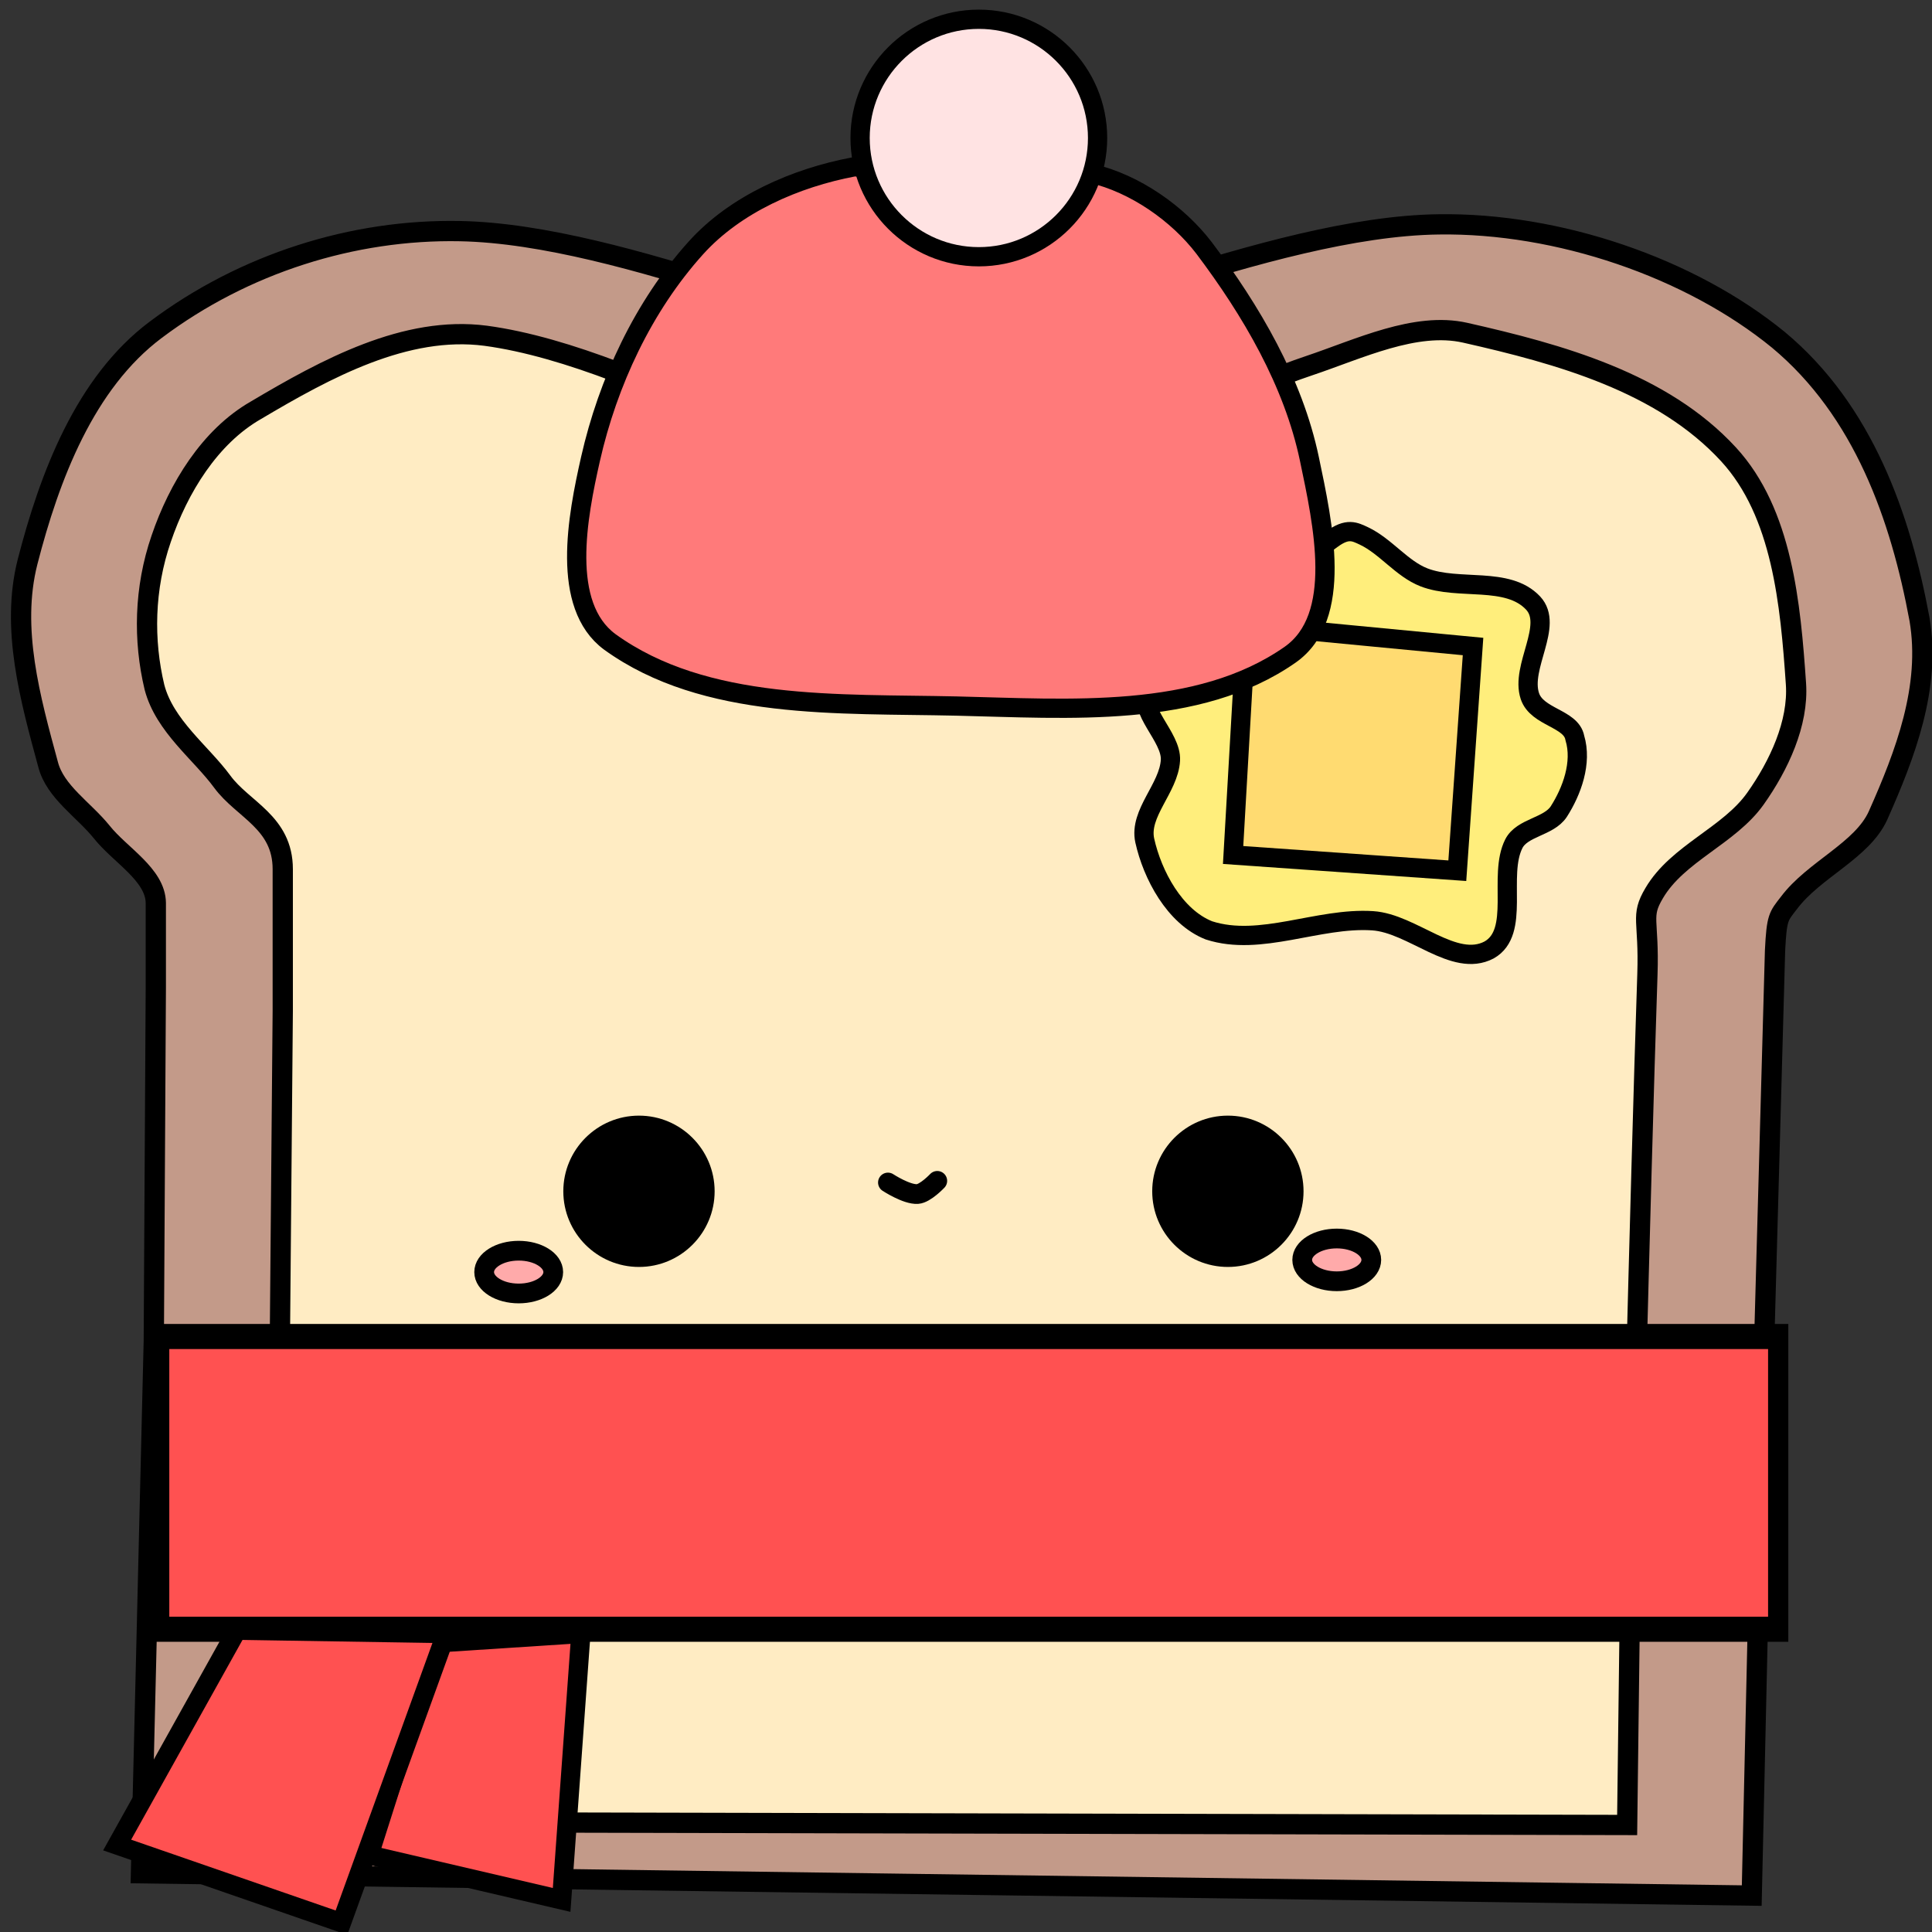 <svg version="1.1" width="301" height="301" viewBox="-1 -1 301 301" xmlns="http://www.w3.org/2000/svg" xmlns:xlink="http://www.w3.org/1999/xlink">
  <rect x="-1" y="-1" width="301" height="301" fill="#333333" stroke="none"/>
  <!-- Exported by Scratch - http://scratch.mit.edu/ -->
  <path id="ID0.272354687564075" fill="#C39A89" stroke="#000000" stroke-width="3" stroke-linecap="round" d="M 213.250 82.600 C 225.852 82.988 261.499 65.811 286.650 65.500 C 304.310 65.241 323.850 71.900 336.950 82.600 C 349.550 93.100 355.050 108.850 357.850 124 C 359.550 134 355.750 143.950 351.700 153.050 C 349.350 158.250 342.200 161.050 338.500 166 C 336.950 168 336.700 168.100 336.450 173.050 L 334.850 230.850 L 333 313 L 94.450 309.700 L 96.350 230.850 L 96.650 178.500 L 96.650 166 C 96.600 161.800 91.350 158.900 88.650 155.500 C 85.950 152.150 81.750 149.550 80.700 145.500 C 78.050 135.750 75.150 125.350 77.650 115.500 C 80.900 102.850 86.150 88.950 96.650 81.100 C 109.700 71.300 125.871 66.192 141.700 66.500 C 166.239 66.966 201.046 83.635 213.300 83.550 Z " transform="matrix(1.052, 0, 0, 1.052, -78.4, -34.95)"/>
  <path id="ID0.272354687564075" fill="#FFECC3" stroke="#000000" stroke-width="3" stroke-linecap="round" d="M 216.100 107.250 C 225.477 107.368 250.480 91.389 268.350 85.400 C 275.820 82.897 284.146 78.848 291.500 80.500 C 305.449 83.652 320.688 87.842 330.500 98.500 C 338.491 107.176 339.686 120.728 340.500 132.500 C 340.901 138.353 337.968 144.604 334.500 149.500 C 330.600 155.009 322.956 157.598 319.500 163.500 C 317.419 167 318.773 167.364 318.500 175.500 C 317.409 208.046 315.850 273.500 315.850 273.500 L 315.500 301.500 L 115.350 301.050 L 116.400 180.950 L 116.400 159.950 C 116.400 153 110.500 151.150 107.450 147 C 104.300 142.700 98.900 138.750 97.400 133 C 95.750 126.100 95.850 118.400 98.400 111 C 100.950 103.500 105.600 95.900 112.400 92 C 122.850 85.800 134.612 79.404 146.450 80.950 C 170.756 84.224 203.696 106.349 216.050 106.800 Z " transform="matrix(1.052, 0, 0, 1.052, -79.4, -33.85)"/>
  <path id="ID0.2763961092568934" fill="#FFEE7C" stroke="#000000" stroke-width="3" stroke-linecap="round" d="M 184.350 120.050 C 186.346 123.121 180.788 127.309 181 131 C 181.254 135.360 185.931 139.234 185 143.500 C 183.816 148.833 180.358 155.385 175 157.500 C 166.990 160.092 157.988 155.447 149.500 156 C 143.283 156.405 136.807 163.429 131.350 160.550 C 126.404 157.754 130.024 148.987 127.500 144 C 126.206 141.444 122.072 141.389 120.500 139 C 118.474 135.839 116.823 131.395 118 127.500 C 118.561 124.441 123.886 124.336 125 121 C 126.520 116.416 121.223 110.001 124.500 106.500 C 128.479 102.263 136.078 104.601 141.500 102.500 C 144.958 101.156 147.438 97.675 150.850 96.050 C 152.276 95.388 153.403 94.745 155.850 96.550 C 165.637 103.772 176.892 110.171 184.350 120.050 Z " transform="matrix(-1, 0, 0, 1, 362.35, -13.55)"/>
  <path id="ID0.6717009982094169" fill="#FF5151" stroke="#000000" stroke-width="3" stroke-linecap="round" d="M 99 242 L 339 242 L 339 277 L 99 277 L 99 242 Z " transform="matrix(1.051, 0, 0, 1.303, -80.25, -108.1)"/>
  <path id="ID0.5742413708940148" fill="#000000" stroke="#000000" stroke-width="3" d="M 162 198 C 164.759 198 167.259 199.121 169.069 200.931 C 170.879 202.741 172 205.241 172 208 C 172 210.759 170.879 213.259 169.069 215.069 C 167.259 216.879 164.759 218 162 218 C 159.241 218 156.741 216.879 154.931 215.069 C 153.121 213.259 152 210.759 152 208 C 152 205.241 153.121 202.741 154.931 200.931 C 156.741 199.121 159.241 198 162 198 Z " transform="matrix(1.025, 0, 0, 1.025, -67.5, -28.6)"/>
  <path id="ID0.5742413708940148" fill="#000000" stroke="#000000" stroke-width="3" d="M 162 198 C 164.759 198 167.259 199.121 169.069 200.931 C 170.879 202.741 172 205.241 172 208 C 172 210.759 170.879 213.259 169.069 215.069 C 167.259 216.879 164.759 218 162 218 C 159.241 218 156.741 216.879 154.931 215.069 C 153.121 213.259 152 210.759 152 208 C 152 205.241 153.121 202.741 154.931 200.931 C 156.741 199.121 159.241 198 162 198 Z " transform="matrix(1.025, 0, 0, 1.025, 24.25, -28.6)"/>
  <path id="ID0.6809213594533503" fill="none" stroke="#000000" stroke-width="3" stroke-linecap="round" d="M 203.500 209.250 C 203.500 209.250 206.343 211.112 208 211 C 209.198 210.913 211 209 211 209 " transform="matrix(1.025, 0, 0, 1.025, -71.25, -31.25)"/>
  <path id="ID0.999744875356555" fill="#FFAAAA" stroke="#000000" stroke-width="3" d="M 276.500 218.250 C 277.948 218.250 279.261 218.614 280.211 219.203 C 281.162 219.791 281.750 220.603 281.750 221.500 C 281.750 222.397 281.162 223.209 280.211 223.797 C 279.261 224.386 277.948 224.750 276.500 224.750 C 275.052 224.750 273.739 224.386 272.789 223.797 C 271.838 223.209 271.250 222.397 271.250 221.500 C 271.250 220.603 271.838 219.791 272.789 219.203 C 273.739 218.614 275.052 218.250 276.500 218.250 Z " transform="matrix(1.025, 0, 0, 1.025, -76.15, -31.75)"/>
  <path id="ID0.4096234980970621" fill="#FFDB71" stroke="#000000" stroke-width="3" d="M 170.450 111.600 L 170 147.500 L 135 147.500 L 135 112.500 L 170.450 111.600 Z " transform="matrix(-0.998, -0.07, -0.07, 0.998, 371.1, -3.1)"/>
  <path id="ID0.999744875356555" fill="#FFAAAA" stroke="#000000" stroke-width="3" d="M 276.500 218.250 C 277.948 218.250 279.261 218.614 280.211 219.203 C 281.162 219.791 281.750 220.603 281.750 221.500 C 281.750 222.397 281.162 223.209 280.211 223.797 C 279.261 224.386 277.948 224.750 276.500 224.750 C 275.052 224.750 273.739 224.386 272.789 223.797 C 271.838 223.209 271.250 222.397 271.250 221.500 C 271.250 220.603 271.838 219.791 272.789 219.203 C 273.739 218.614 275.052 218.250 276.500 218.250 Z " transform="matrix(1.025, 0, 0, 1.025, -203.6, -29.85)"/>
  <path id="ID0.32116088829934597" fill="#FF7A7A" stroke="#000000" stroke-width="3" stroke-linecap="round" d="M 216 44 C 223.112 41.713 235.992 42.222 248 45 C 254.840 46.582 261.516 51.296 265.587 56.628 C 272.943 66.391 279.490 77.525 282 89.500 C 284.123 99.634 287.357 114.138 279 120 C 264.646 130.036 244.485 128.402 227 128 C 208.719 127.579 187.856 128.743 173 118 C 165.289 112.298 167.971 98.474 170 89.500 C 172.703 77.568 178.223 65.717 186.413 56.628 C 192.574 49.790 201.956 45.708 211 44 Z " transform="matrix(1, 0, 0, 1, -79, -19)"/>
  <path id="ID0.5834744079038501" fill="#FFE3E3" stroke="#000000" stroke-width="3" stroke-linecap="round" d="M 218.500 24 C 223.604 24 228.229 26.073 231.578 29.422 C 234.927 32.771 237 37.396 237 42.500 C 237 47.604 234.927 52.229 231.578 55.578 C 228.229 58.927 223.604 61 218.500 61 C 213.396 61 208.771 58.927 205.422 55.578 C 202.073 52.229 200 47.604 200 42.500 C 200 37.396 202.073 32.771 205.422 29.422 C 208.771 26.073 213.396 24 218.500 24 Z " transform="matrix(1, 0, 0, 1, -67, -22)"/>
  <path id="ID0.01349221682175994" fill="#FF5151" stroke="#000000" stroke-width="3" stroke-linecap="round" d="M 137 277 L 126.500 310 L 156.500 317 L 159.500 275.500 L 136.500 277 Z " transform="matrix(1, 0, 0, 1, -70, -22)"/>
  <path id="ID0.7002794197760522" fill="#FF5151" stroke="#000000" stroke-width="3" stroke-linecap="round" d="M 107 275 L 138.500 275.500 L 122.200 320.550 L 87.250 308.450 L 105.900 275 Z " transform="matrix(1, 0, 0, 1, -70, -22)"/>
</svg>